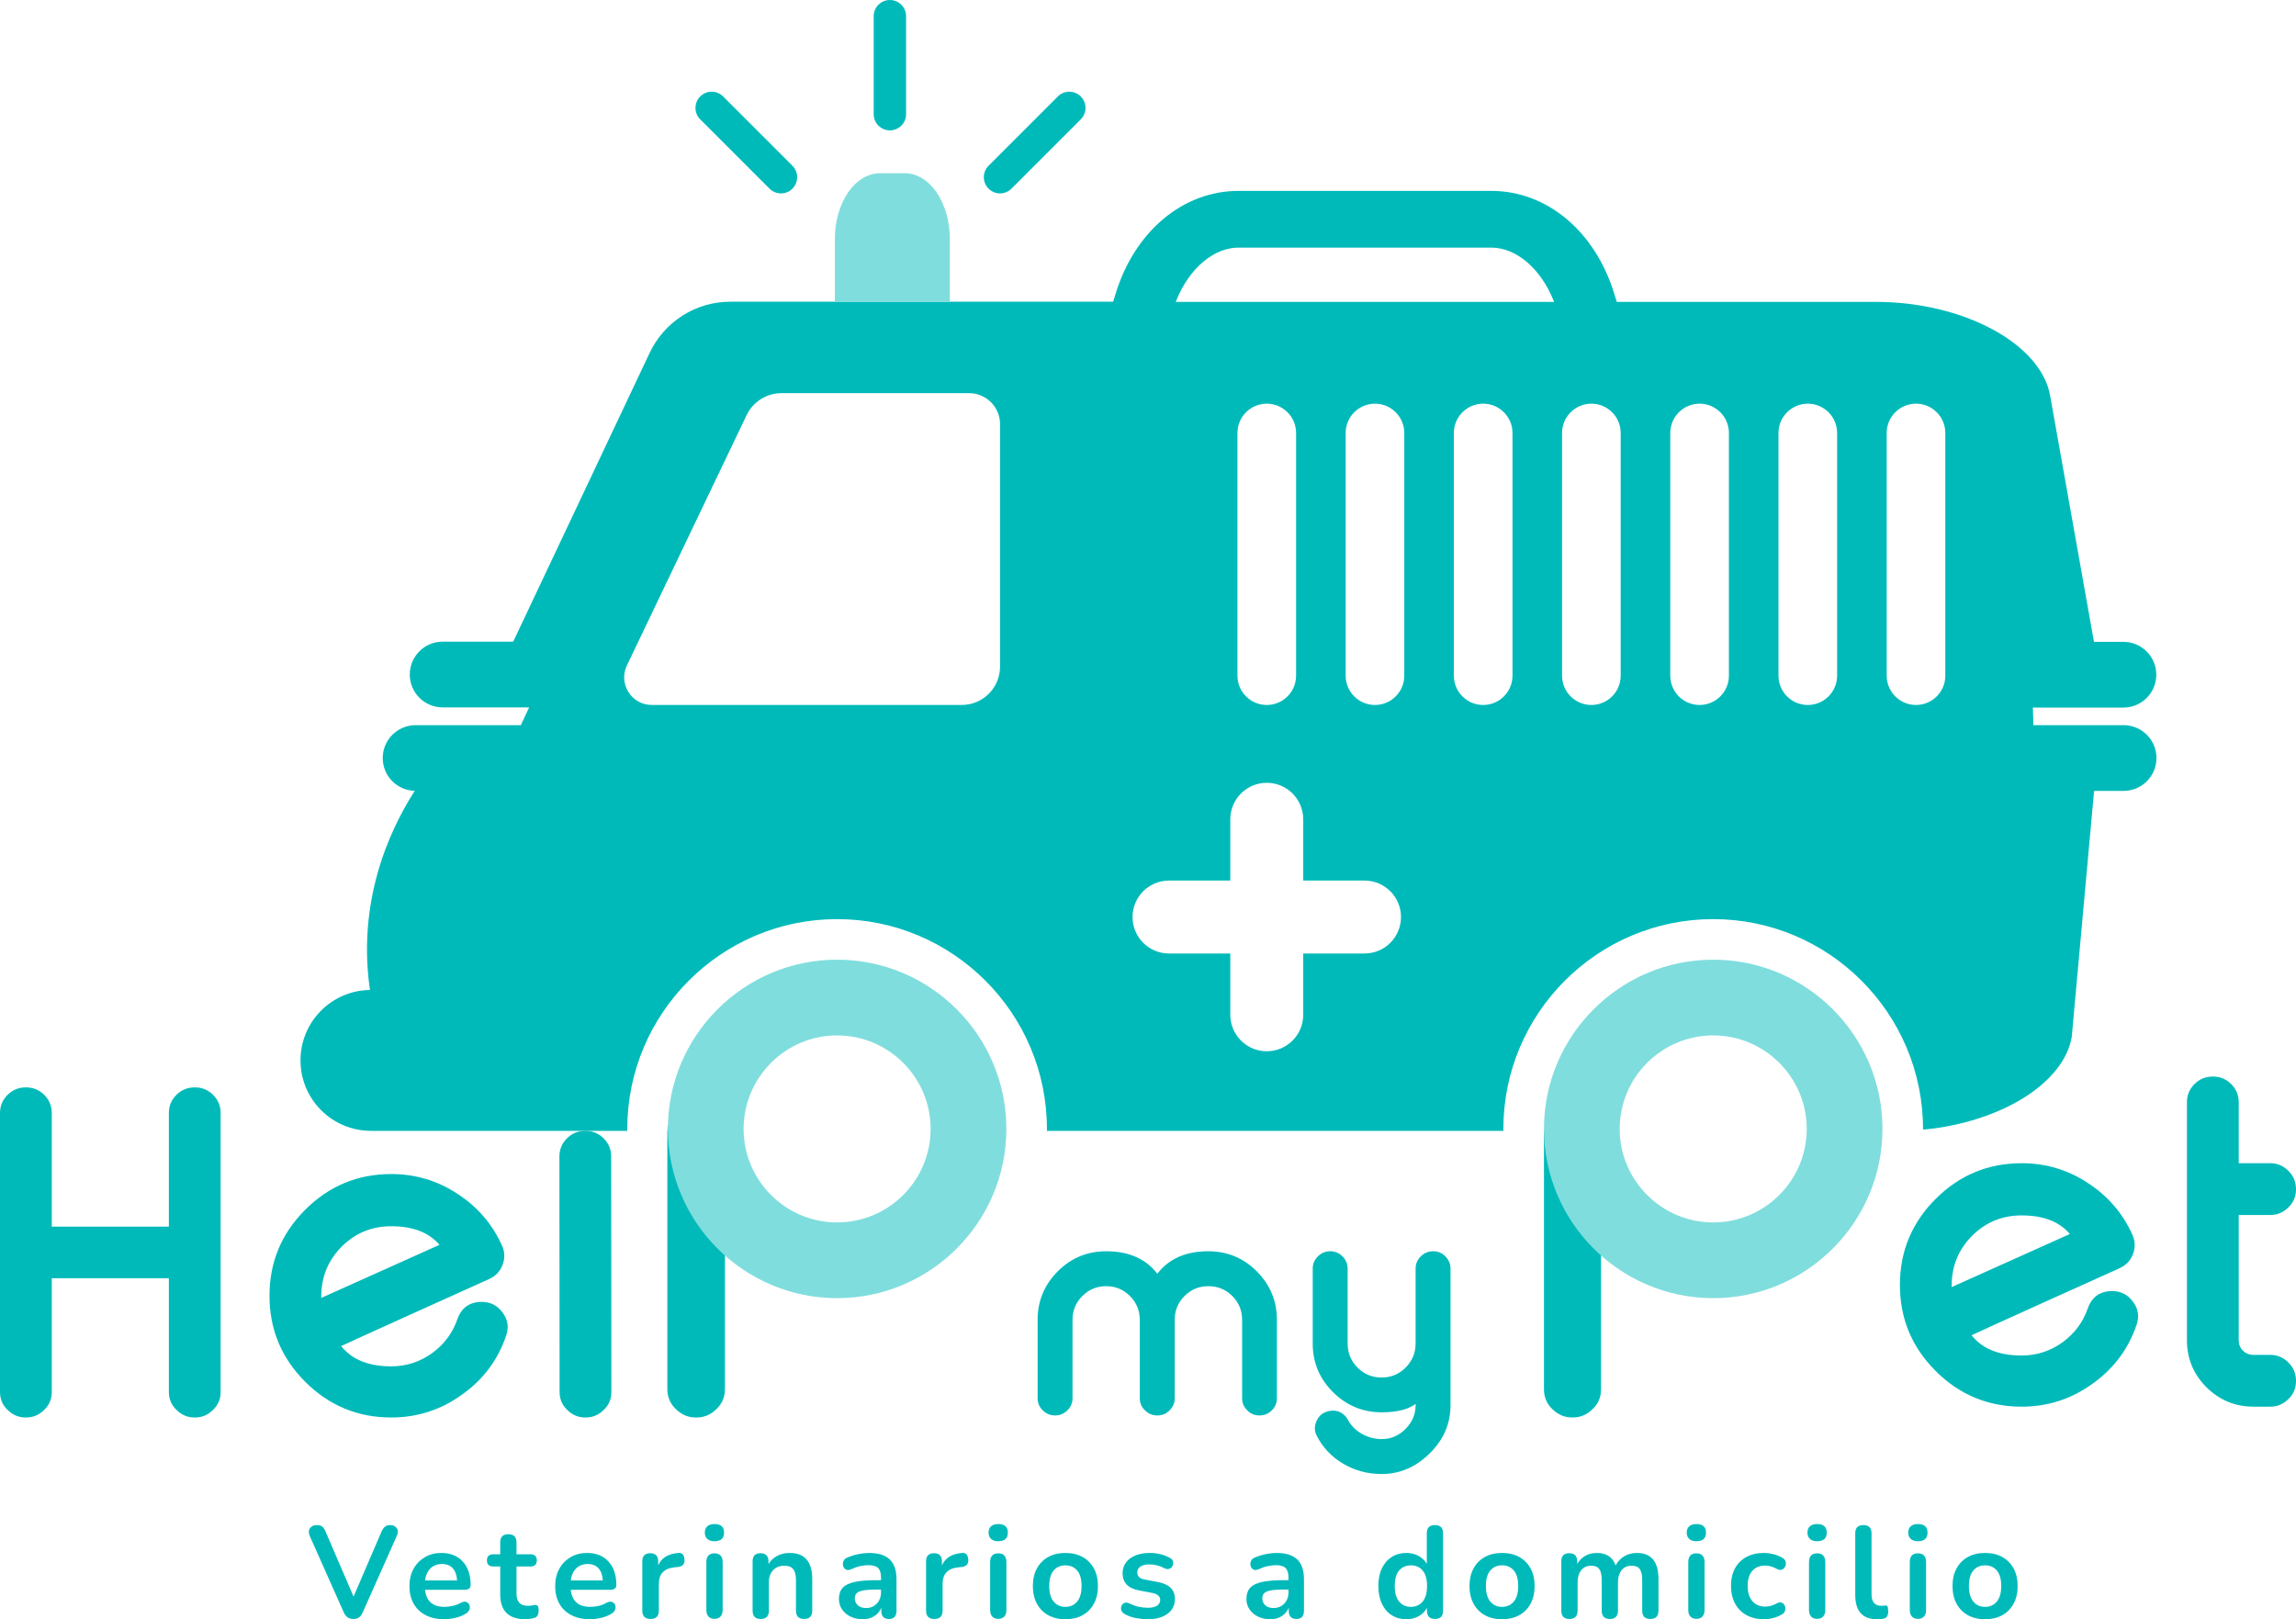 <?xml version="1.0" encoding="utf-8"?>
<!-- Generator: Adobe Illustrator 25.3.0, SVG Export Plug-In . SVG Version: 6.00 Build 0)  -->
<svg version="1.1" id="Capa_1" xmlns="http://www.w3.org/2000/svg" xmlns:xlink="http://www.w3.org/1999/xlink" x="0px" y="0px"
	 viewBox="0 0 277.71 195.869" style="enable-background:new 0 0 277.71 195.869;" xml:space="preserve">
<style type="text/css">
	.st0{fill:#00BABA;}
	.st1{fill:#80DDDD;}
</style>
<path class="st0" d="M42.735,195.838c-0.536,0-0.919-0.262-1.15-0.787l-4.111-9.231c-0.168-0.399-0.16-0.722,0.024-0.969
	c0.183-0.246,0.454-0.37,0.811-0.37c0.305,0,0.533,0.066,0.685,0.197c0.152,0.132,0.281,0.328,0.386,0.591l3.386,7.86l3.387-7.876
	c0.115-0.252,0.252-0.444,0.41-0.575c0.158-0.131,0.378-0.197,0.661-0.197c0.336,0,0.591,0.126,0.764,0.378
	c0.173,0.252,0.171,0.573-0.008,0.961l-4.111,9.231c-0.116,0.262-0.26,0.459-0.433,0.59
	C43.263,195.772,43.029,195.838,42.735,195.838z"/>
<path class="st0" d="M53.746,195.869c-0.872,0-1.623-0.163-2.253-0.488c-0.63-0.325-1.116-0.788-1.457-1.386
	c-0.341-0.598-0.512-1.308-0.512-2.127c0-0.798,0.166-1.496,0.496-2.095c0.331-0.598,0.788-1.068,1.37-1.41
	c0.583-0.341,1.247-0.512,1.993-0.512c1.092,0,1.956,0.347,2.591,1.04c0.635,0.693,0.953,1.638,0.953,2.835
	c0,0.389-0.252,0.583-0.756,0.583h-4.757c0.147,1.376,0.934,2.064,2.363,2.064c0.273,0,0.58-0.034,0.922-0.103
	c0.341-0.068,0.664-0.186,0.969-0.354c0.273-0.158,0.504-0.207,0.693-0.15c0.189,0.058,0.323,0.171,0.402,0.339
	c0.079,0.168,0.089,0.354,0.031,0.559c-0.058,0.205-0.207,0.381-0.449,0.528c-0.367,0.231-0.79,0.402-1.268,0.512
	C54.598,195.814,54.155,195.869,53.746,195.869z M53.462,189.19c-0.578,0-1.045,0.179-1.402,0.536
	c-0.357,0.357-0.573,0.84-0.646,1.449h3.875c-0.042-0.64-0.218-1.131-0.528-1.473C54.451,189.361,54.019,189.19,53.462,189.19z"/>
<path class="st0" d="M63.559,195.869c-2.038,0-3.056-1.008-3.056-3.024v-3.355h-0.819c-0.525,0-0.788-0.247-0.788-0.74
	c0-0.493,0.262-0.74,0.788-0.74h0.819v-1.433c0-0.661,0.331-0.992,0.992-0.992c0.651,0,0.977,0.331,0.977,0.992v1.433h1.67
	c0.525,0,0.788,0.247,0.788,0.74c0,0.494-0.263,0.74-0.788,0.74h-1.67v3.245c0,0.504,0.11,0.882,0.331,1.134
	c0.22,0.252,0.577,0.378,1.071,0.378c0.179,0,0.336-0.016,0.473-0.047c0.136-0.032,0.257-0.052,0.362-0.063
	c0.126-0.01,0.231,0.029,0.315,0.118c0.084,0.089,0.126,0.271,0.126,0.544c0,0.21-0.034,0.397-0.102,0.559
	c-0.068,0.163-0.192,0.276-0.37,0.339c-0.137,0.042-0.315,0.081-0.536,0.118C63.921,195.851,63.727,195.869,63.559,195.869z"/>
<path class="st0" d="M71.372,195.869c-0.872,0-1.623-0.163-2.253-0.488c-0.63-0.325-1.116-0.788-1.457-1.386
	c-0.341-0.598-0.512-1.308-0.512-2.127c0-0.798,0.166-1.496,0.496-2.095c0.331-0.598,0.788-1.068,1.37-1.41
	c0.583-0.341,1.247-0.512,1.993-0.512c1.092,0,1.956,0.347,2.591,1.04c0.635,0.693,0.953,1.638,0.953,2.835
	c0,0.389-0.252,0.583-0.756,0.583h-4.757c0.147,1.376,0.934,2.064,2.363,2.064c0.273,0,0.58-0.034,0.922-0.103
	c0.341-0.068,0.664-0.186,0.969-0.354c0.273-0.158,0.504-0.207,0.693-0.15c0.189,0.058,0.323,0.171,0.402,0.339
	c0.079,0.168,0.089,0.354,0.031,0.559c-0.058,0.205-0.207,0.381-0.449,0.528c-0.367,0.231-0.79,0.402-1.268,0.512
	C72.225,195.814,71.781,195.869,71.372,195.869z M71.088,189.19c-0.578,0-1.045,0.179-1.402,0.536
	c-0.357,0.357-0.573,0.84-0.646,1.449h3.875c-0.042-0.64-0.218-1.131-0.528-1.473C72.078,189.361,71.645,189.19,71.088,189.19z"/>
<path class="st0" d="M78.696,195.838c-0.672,0-1.008-0.336-1.008-1.008v-5.954c0-0.662,0.32-0.992,0.961-0.992
	c0.64,0,0.961,0.331,0.961,0.992v0.488c0.378-0.903,1.187-1.407,2.426-1.512c0.451-0.052,0.703,0.205,0.756,0.772
	c0.052,0.557-0.22,0.866-0.819,0.929l-0.347,0.032c-1.292,0.126-1.937,0.788-1.937,1.985v3.261
	C79.689,195.502,79.358,195.838,78.696,195.838z"/>
<path class="st0" d="M86.415,186.434c-0.368,0-0.654-0.092-0.859-0.276c-0.205-0.184-0.307-0.438-0.307-0.764
	c0-0.336,0.102-0.593,0.307-0.772c0.205-0.179,0.491-0.268,0.859-0.268c0.777,0,1.165,0.346,1.165,1.039
	S87.191,186.434,86.415,186.434z M86.415,195.822c-0.315,0-0.557-0.095-0.725-0.283c-0.168-0.189-0.252-0.452-0.252-0.788v-5.781
	c0-0.714,0.326-1.071,0.977-1.071c0.661,0,0.992,0.357,0.992,1.071v5.781c0,0.336-0.084,0.598-0.252,0.788
	C86.987,195.727,86.74,195.822,86.415,195.822z"/>
<path class="st0" d="M92.006,195.838c-0.651,0-0.977-0.336-0.977-1.008v-5.954c0-0.662,0.32-0.992,0.961-0.992
	c0.64,0,0.961,0.331,0.961,0.992v0.331c0.262-0.441,0.617-0.777,1.063-1.008c0.446-0.231,0.947-0.347,1.504-0.347
	c1.817,0,2.725,1.055,2.725,3.166v3.812c0,0.672-0.326,1.008-0.977,1.008c-0.661,0-0.992-0.336-0.992-1.008v-3.717
	c0-0.599-0.113-1.034-0.339-1.308c-0.226-0.273-0.575-0.41-1.047-0.41c-0.578,0-1.037,0.181-1.378,0.544s-0.512,0.843-0.512,1.441
	v3.449C92.999,195.502,92.668,195.838,92.006,195.838z"/>
<path class="st0" d="M104.356,195.869c-0.557,0-1.053-0.108-1.489-0.323c-0.436-0.215-0.777-0.506-1.024-0.874
	c-0.247-0.367-0.37-0.782-0.37-1.244c0-0.567,0.147-1.016,0.441-1.347c0.294-0.331,0.772-0.569,1.433-0.717
	c0.661-0.147,1.549-0.22,2.662-0.22h0.551v-0.331c0-0.525-0.116-0.903-0.346-1.134c-0.231-0.231-0.62-0.347-1.166-0.347
	c-0.305,0-0.633,0.037-0.984,0.11c-0.352,0.074-0.722,0.2-1.11,0.378c-0.252,0.116-0.462,0.129-0.63,0.04
	c-0.168-0.089-0.281-0.231-0.339-0.425c-0.058-0.194-0.047-0.391,0.031-0.591c0.079-0.199,0.239-0.347,0.481-0.441
	c0.483-0.199,0.947-0.341,1.394-0.425c0.446-0.084,0.853-0.126,1.221-0.126c1.123,0,1.958,0.26,2.505,0.78
	c0.546,0.52,0.819,1.326,0.819,2.418v3.78c0,0.672-0.305,1.008-0.914,1.008c-0.62,0-0.929-0.336-0.929-1.008v-0.346
	c-0.179,0.431-0.462,0.769-0.851,1.016C105.353,195.746,104.891,195.869,104.356,195.869z M104.765,194.515
	c0.514,0,0.942-0.179,1.284-0.536c0.341-0.357,0.512-0.808,0.512-1.355v-0.347h-0.536c-0.987,0-1.672,0.076-2.056,0.228
	c-0.383,0.152-0.575,0.428-0.575,0.827c0,0.347,0.12,0.63,0.362,0.851C103.998,194.404,104.334,194.515,104.765,194.515z"/>
<path class="st0" d="M113.019,195.838c-0.672,0-1.008-0.336-1.008-1.008v-5.954c0-0.662,0.32-0.992,0.961-0.992
	c0.64,0,0.961,0.331,0.961,0.992v0.488c0.378-0.903,1.187-1.407,2.426-1.512c0.451-0.052,0.703,0.205,0.756,0.772
	c0.052,0.557-0.22,0.866-0.819,0.929l-0.347,0.032c-1.292,0.126-1.937,0.788-1.937,1.985v3.261
	C114.011,195.502,113.681,195.838,113.019,195.838z"/>
<path class="st0" d="M120.738,186.434c-0.368,0-0.654-0.092-0.859-0.276c-0.205-0.184-0.307-0.438-0.307-0.764
	c0-0.336,0.102-0.593,0.307-0.772c0.205-0.179,0.491-0.268,0.859-0.268c0.777,0,1.165,0.346,1.165,1.039
	S121.514,186.434,120.738,186.434z M120.738,195.822c-0.315,0-0.557-0.095-0.725-0.283c-0.168-0.189-0.252-0.452-0.252-0.788v-5.781
	c0-0.714,0.326-1.071,0.977-1.071c0.661,0,0.992,0.357,0.992,1.071v5.781c0,0.336-0.084,0.598-0.252,0.788
	C121.309,195.727,121.063,195.822,120.738,195.822z"/>
<path class="st0" d="M128.865,195.869c-0.798,0-1.491-0.163-2.079-0.488c-0.588-0.325-1.045-0.79-1.37-1.394
	c-0.326-0.604-0.488-1.315-0.488-2.134c0-0.819,0.163-1.528,0.488-2.126c0.326-0.599,0.782-1.061,1.37-1.386
	c0.588-0.326,1.281-0.489,2.079-0.489c0.798,0,1.491,0.163,2.079,0.489c0.588,0.326,1.045,0.787,1.37,1.386
	c0.325,0.598,0.488,1.307,0.488,2.126c0,0.819-0.163,1.531-0.488,2.134c-0.326,0.604-0.783,1.069-1.37,1.394
	C130.356,195.707,129.663,195.869,128.865,195.869z M128.865,194.373c0.588,0,1.061-0.213,1.418-0.638
	c0.357-0.425,0.536-1.053,0.536-1.882c0-0.84-0.179-1.467-0.536-1.882c-0.357-0.415-0.83-0.622-1.418-0.622
	c-0.588,0-1.061,0.208-1.417,0.622c-0.357,0.415-0.536,1.042-0.536,1.882c0,0.83,0.178,1.457,0.536,1.882
	C127.804,194.16,128.277,194.373,128.865,194.373z"/>
<path class="st0" d="M138.82,195.869c-0.451,0-0.929-0.047-1.433-0.142c-0.504-0.094-0.956-0.257-1.355-0.488
	c-0.22-0.126-0.357-0.281-0.41-0.465c-0.053-0.184-0.045-0.357,0.024-0.52c0.068-0.163,0.184-0.281,0.347-0.354
	c0.163-0.073,0.354-0.058,0.575,0.047c0.42,0.2,0.814,0.339,1.181,0.417c0.367,0.079,0.73,0.118,1.087,0.118
	c0.504,0,0.879-0.087,1.126-0.26c0.247-0.174,0.37-0.402,0.37-0.685c0-0.441-0.326-0.724-0.977-0.851l-1.575-0.299
	c-1.334-0.252-2.001-0.945-2.001-2.079c0-0.504,0.139-0.94,0.417-1.308c0.278-0.367,0.664-0.651,1.158-0.851
	c0.493-0.199,1.061-0.299,1.701-0.299c0.924,0,1.748,0.205,2.473,0.614c0.199,0.105,0.318,0.25,0.354,0.433
	c0.037,0.184,0.016,0.357-0.063,0.52c-0.079,0.163-0.202,0.278-0.37,0.347c-0.168,0.068-0.362,0.05-0.583-0.055
	c-0.326-0.168-0.638-0.289-0.937-0.362c-0.299-0.073-0.586-0.11-0.859-0.11c-0.515,0-0.895,0.089-1.142,0.268
	c-0.247,0.179-0.37,0.415-0.37,0.709c0,0.462,0.299,0.746,0.898,0.851l1.575,0.299c0.683,0.126,1.2,0.357,1.552,0.693
	c0.351,0.336,0.528,0.788,0.528,1.355c0,0.767-0.299,1.368-0.898,1.803C140.616,195.651,139.818,195.869,138.82,195.869z"/>
<path class="st0" d="M153.642,195.869c-0.557,0-1.053-0.108-1.489-0.323c-0.436-0.215-0.777-0.506-1.024-0.874
	c-0.247-0.367-0.37-0.782-0.37-1.244c0-0.567,0.147-1.016,0.441-1.347c0.294-0.331,0.772-0.569,1.433-0.717
	c0.661-0.147,1.549-0.22,2.661-0.22h0.552v-0.331c0-0.525-0.116-0.903-0.346-1.134c-0.231-0.231-0.62-0.347-1.166-0.347
	c-0.305,0-0.633,0.037-0.984,0.11c-0.352,0.074-0.722,0.2-1.11,0.378c-0.252,0.116-0.462,0.129-0.63,0.04
	c-0.168-0.089-0.281-0.231-0.339-0.425c-0.058-0.194-0.047-0.391,0.031-0.591c0.079-0.199,0.239-0.347,0.481-0.441
	c0.483-0.199,0.947-0.341,1.394-0.425c0.446-0.084,0.853-0.126,1.221-0.126c1.123,0,1.958,0.26,2.505,0.78
	c0.546,0.52,0.818,1.326,0.818,2.418v3.78c0,0.672-0.304,1.008-0.913,1.008c-0.62,0-0.93-0.336-0.93-1.008v-0.346
	c-0.178,0.431-0.461,0.769-0.85,1.016C154.64,195.746,154.178,195.869,153.642,195.869z M154.052,194.515
	c0.514,0,0.942-0.179,1.283-0.536c0.341-0.357,0.513-0.808,0.513-1.355v-0.347h-0.536c-0.987,0-1.673,0.076-2.056,0.228
	c-0.383,0.152-0.575,0.428-0.575,0.827c0,0.347,0.12,0.63,0.362,0.851C153.285,194.404,153.621,194.515,154.052,194.515z"/>
<path class="st0" d="M170.103,195.869c-0.672,0-1.263-0.163-1.772-0.488c-0.509-0.325-0.906-0.79-1.189-1.394
	c-0.284-0.604-0.425-1.315-0.425-2.134c0-0.829,0.141-1.541,0.425-2.134c0.284-0.593,0.68-1.053,1.189-1.378s1.1-0.489,1.772-0.489
	c0.546,0,1.04,0.121,1.481,0.362c0.441,0.242,0.772,0.562,0.992,0.961v-3.702c0-0.662,0.325-0.992,0.977-0.992
	c0.661,0,0.992,0.331,0.992,0.992v9.356c0,0.672-0.326,1.008-0.977,1.008s-0.977-0.336-0.977-1.008v-0.331
	c-0.22,0.42-0.551,0.754-0.992,1C171.158,195.746,170.659,195.869,170.103,195.869z M170.654,194.373
	c0.588,0,1.06-0.213,1.417-0.638c0.357-0.425,0.536-1.053,0.536-1.882c0-0.84-0.179-1.467-0.536-1.882
	c-0.357-0.415-0.83-0.622-1.417-0.622c-0.589,0-1.061,0.208-1.418,0.622c-0.357,0.415-0.536,1.042-0.536,1.882
	c0,0.83,0.178,1.457,0.536,1.882C169.594,194.16,170.066,194.373,170.654,194.373z"/>
<path class="st0" d="M181.68,195.869c-0.798,0-1.492-0.163-2.08-0.488c-0.588-0.325-1.045-0.79-1.37-1.394
	c-0.326-0.604-0.488-1.315-0.488-2.134c0-0.819,0.162-1.528,0.488-2.126c0.325-0.599,0.782-1.061,1.37-1.386
	c0.588-0.326,1.281-0.489,2.08-0.489c0.798,0,1.491,0.163,2.079,0.489c0.588,0.326,1.045,0.787,1.371,1.386
	c0.325,0.598,0.488,1.307,0.488,2.126c0,0.819-0.163,1.531-0.488,2.134c-0.326,0.604-0.783,1.069-1.371,1.394
	C183.171,195.707,182.478,195.869,181.68,195.869z M181.68,194.373c0.588,0,1.06-0.213,1.417-0.638
	c0.357-0.425,0.536-1.053,0.536-1.882c0-0.84-0.179-1.467-0.536-1.882c-0.357-0.415-0.83-0.622-1.417-0.622
	c-0.589,0-1.061,0.208-1.418,0.622c-0.357,0.415-0.536,1.042-0.536,1.882c0,0.83,0.178,1.457,0.536,1.882
	C180.619,194.16,181.092,194.373,181.68,194.373z"/>
<path class="st0" d="M189.824,195.838c-0.651,0-0.977-0.336-0.977-1.008v-5.954c0-0.662,0.32-0.992,0.961-0.992
	c0.64,0,0.961,0.331,0.961,0.992v0.315c0.231-0.42,0.552-0.748,0.961-0.984c0.41-0.236,0.882-0.354,1.417-0.354
	c1.155,0,1.911,0.504,2.269,1.512c0.241-0.473,0.588-0.843,1.039-1.111c0.452-0.268,0.966-0.402,1.544-0.402
	c1.733,0,2.599,1.055,2.599,3.166v3.812c0,0.672-0.331,1.008-0.992,1.008c-0.651,0-0.977-0.336-0.977-1.008v-3.733
	c0-0.588-0.097-1.018-0.291-1.292c-0.194-0.273-0.523-0.41-0.985-0.41c-0.514,0-0.919,0.181-1.213,0.544s-0.441,0.864-0.441,1.504
	v3.386c0,0.672-0.325,1.008-0.976,1.008c-0.661,0-0.992-0.336-0.992-1.008v-3.733c0-0.588-0.097-1.018-0.291-1.292
	c-0.194-0.273-0.517-0.41-0.969-0.41c-0.514,0-0.919,0.181-1.212,0.544c-0.295,0.362-0.442,0.864-0.442,1.504v3.386
	C190.816,195.502,190.485,195.838,189.824,195.838z"/>
<path class="st0" d="M205.181,186.434c-0.367,0-0.654-0.092-0.858-0.276s-0.307-0.438-0.307-0.764c0-0.336,0.103-0.593,0.307-0.772
	s0.491-0.268,0.858-0.268c0.777,0,1.166,0.346,1.166,1.039S205.959,186.434,205.181,186.434z M205.181,195.822
	c-0.315,0-0.557-0.095-0.725-0.283c-0.168-0.189-0.252-0.452-0.252-0.788v-5.781c0-0.714,0.325-1.071,0.977-1.071
	c0.662,0,0.992,0.357,0.992,1.071v5.781c0,0.336-0.084,0.598-0.252,0.788C205.754,195.727,205.507,195.822,205.181,195.822z"/>
<path class="st0" d="M213.357,195.869c-0.809,0-1.513-0.166-2.111-0.496c-0.599-0.331-1.061-0.8-1.386-1.41
	c-0.326-0.609-0.488-1.323-0.488-2.142s0.162-1.525,0.488-2.119c0.325-0.593,0.787-1.05,1.386-1.37
	c0.598-0.32,1.302-0.481,2.111-0.481c0.346,0,0.722,0.047,1.126,0.142c0.404,0.095,0.785,0.252,1.142,0.473
	c0.21,0.126,0.333,0.289,0.37,0.488c0.036,0.2,0.01,0.383-0.079,0.551c-0.089,0.168-0.22,0.289-0.394,0.362
	c-0.173,0.074-0.371,0.047-0.591-0.079c-0.483-0.273-0.95-0.41-1.401-0.41c-0.683,0-1.21,0.213-1.583,0.638
	c-0.373,0.425-0.559,1.031-0.559,1.819c0,0.777,0.186,1.389,0.559,1.835c0.373,0.446,0.9,0.669,1.583,0.669
	c0.451,0,0.918-0.131,1.401-0.394c0.22-0.126,0.415-0.152,0.583-0.079c0.168,0.074,0.289,0.197,0.362,0.37
	c0.074,0.173,0.089,0.357,0.047,0.551c-0.042,0.195-0.163,0.354-0.362,0.481c-0.346,0.21-0.714,0.362-1.102,0.457
	C214.071,195.822,213.703,195.869,213.357,195.869z"/>
<path class="st0" d="M219.783,186.434c-0.367,0-0.654-0.092-0.858-0.276s-0.307-0.438-0.307-0.764c0-0.336,0.103-0.593,0.307-0.772
	s0.491-0.268,0.858-0.268c0.777,0,1.166,0.346,1.166,1.039S220.56,186.434,219.783,186.434z M219.783,195.822
	c-0.315,0-0.557-0.095-0.725-0.283c-0.168-0.189-0.252-0.452-0.252-0.788v-5.781c0-0.714,0.325-1.071,0.977-1.071
	c0.662,0,0.992,0.357,0.992,1.071v5.781c0,0.336-0.084,0.598-0.252,0.788C220.356,195.727,220.108,195.822,219.783,195.822z"/>
<path class="st0" d="M227.029,195.869c-1.754,0-2.63-0.982-2.63-2.945v-7.451c0-0.662,0.325-0.992,0.977-0.992
	c0.662,0,0.992,0.331,0.992,0.992v7.356c0,0.945,0.394,1.417,1.182,1.417c0.084,0,0.162-0.002,0.236-0.008
	c0.073-0.005,0.147-0.013,0.22-0.024c0.147-0.021,0.247,0.019,0.3,0.118c0.052,0.1,0.079,0.302,0.079,0.606
	c0,0.263-0.052,0.467-0.157,0.614c-0.105,0.147-0.279,0.236-0.52,0.268C227.486,195.854,227.26,195.869,227.029,195.869z"/>
<path class="st0" d="M231.974,186.434c-0.367,0-0.654-0.092-0.858-0.276c-0.205-0.184-0.307-0.438-0.307-0.764
	c0-0.336,0.103-0.593,0.307-0.772c0.204-0.179,0.491-0.268,0.858-0.268c0.777,0,1.166,0.346,1.166,1.039
	S232.752,186.434,231.974,186.434z M231.974,195.822c-0.315,0-0.557-0.095-0.725-0.283c-0.168-0.189-0.252-0.452-0.252-0.788v-5.781
	c0-0.714,0.325-1.071,0.977-1.071c0.662,0,0.992,0.357,0.992,1.071v5.781c0,0.336-0.084,0.598-0.252,0.788
	C232.547,195.727,232.3,195.822,231.974,195.822z"/>
<path class="st0" d="M240.103,195.869c-0.798,0-1.492-0.163-2.08-0.488c-0.588-0.325-1.045-0.79-1.37-1.394
	c-0.326-0.604-0.488-1.315-0.488-2.134c0-0.819,0.162-1.528,0.488-2.126c0.325-0.599,0.782-1.061,1.37-1.386
	c0.588-0.326,1.281-0.489,2.08-0.489c0.798,0,1.491,0.163,2.079,0.489c0.588,0.326,1.045,0.787,1.371,1.386
	c0.325,0.598,0.488,1.307,0.488,2.126c0,0.819-0.163,1.531-0.488,2.134c-0.326,0.604-0.783,1.069-1.371,1.394
	C241.594,195.707,240.9,195.869,240.103,195.869z M240.103,194.373c0.588,0,1.06-0.213,1.417-0.638
	c0.357-0.425,0.536-1.053,0.536-1.882c0-0.84-0.179-1.467-0.536-1.882c-0.357-0.415-0.83-0.622-1.417-0.622
	c-0.589,0-1.061,0.208-1.418,0.622c-0.357,0.415-0.536,1.042-0.536,1.882c0,0.83,0.178,1.457,0.536,1.882
	C239.042,194.16,239.514,194.373,240.103,194.373z"/>
<path class="st0" d="M3.17,131.536c0.835,0,1.559,0.298,2.173,0.895c0.614,0.614,0.92,1.347,0.92,2.198v13.753h14.162v-13.753
	c0-0.852,0.307-1.585,0.92-2.198c0.614-0.596,1.338-0.895,2.173-0.895h0.077c0.835,0,1.559,0.298,2.173,0.895
	c0.614,0.614,0.92,1.347,0.92,2.198v33.743c0,0.869-0.307,1.594-0.92,2.173c-0.614,0.614-1.338,0.92-2.173,0.92h-0.077
	c-0.835,0-1.559-0.307-2.173-0.92c-0.614-0.579-0.92-1.304-0.92-2.173v-13.753H6.263v13.753c0,0.869-0.307,1.594-0.92,2.173
	c-0.614,0.614-1.338,0.92-2.173,0.92H3.093c-0.835,0-1.559-0.307-2.173-0.92C0.307,169.966,0,169.241,0,168.372v-33.743
	c0-0.852,0.307-1.585,0.92-2.198c0.614-0.596,1.338-0.895,2.173-0.895H3.17z"/>
<path class="st0" d="M70.832,136.795c0.835,0,1.559,0.298,2.173,0.895c0.614,0.614,0.92,1.347,0.92,2.198l0.023,28.484
	c0,0.869-0.307,1.594-0.92,2.173c-0.614,0.614-1.338,0.92-2.173,0.92h-0.077c-0.835,0-1.559-0.307-2.173-0.92
	c-0.614-0.579-0.92-1.304-0.92-2.173l-0.023-28.484c0-0.852,0.307-1.585,0.92-2.198c0.614-0.596,1.338-0.895,2.173-0.895H70.832z"/>
<path class="st0" d="M84.243,133.601c0.928,0,1.734,0.332,2.417,0.995c0.682,0.682,1.023,1.498,1.023,2.445v30.984
	c0,0.967-0.341,1.773-1.023,2.417c-0.682,0.682-1.488,1.023-2.417,1.023h-0.085c-0.929,0-1.734-0.341-2.417-1.023
	c-0.682-0.644-1.023-1.45-1.023-2.417v-30.984c0-0.947,0.341-1.763,1.023-2.445c0.682-0.663,1.488-0.995,2.417-0.995H84.243z"/>
<path class="st0" d="M267.69,130.227c0.835,0,1.559,0.298,2.173,0.895c0.613,0.614,0.92,1.347,0.92,2.198v7.388h3.834
	c0.835,0,1.559,0.307,2.173,0.92c0.613,0.614,0.92,1.347,0.92,2.198v0.051c0,0.869-0.307,1.594-0.92,2.173
	c-0.614,0.613-1.338,0.92-2.173,0.92h-3.834v15.159c0,0.495,0.17,0.912,0.511,1.253c0.341,0.341,0.767,0.511,1.278,0.511h2.045
	c0.835,0,1.559,0.307,2.173,0.92c0.613,0.614,0.92,1.347,0.92,2.198v0.051c0,0.869-0.307,1.594-0.92,2.173
	c-0.614,0.613-1.338,0.92-2.173,0.92h-2.045c-2.216,0-4.116-0.784-5.701-2.352c-1.568-1.585-2.352-3.477-2.352-5.675V133.32
	c0-0.852,0.307-1.585,0.92-2.198c0.613-0.596,1.338-0.895,2.173-0.895H267.69z"/>
<path class="st0" d="M190.242,133.993c0.92,0,1.719,0.329,2.395,0.986c0.676,0.676,1.014,1.484,1.014,2.423v30.652
	c0,0.958-0.338,1.757-1.014,2.395c-0.676,0.676-1.475,1.014-2.395,1.014h-0.085c-0.921,0-1.719-0.338-2.395-1.014
	c-0.676-0.638-1.014-1.437-1.014-2.395v-30.652c0-0.939,0.338-1.747,1.014-2.423c0.676-0.657,1.474-0.986,2.395-0.986H190.242z"/>
<path class="st0" d="M129.727,169.131c0,0.586-0.207,1.075-0.62,1.465c-0.414,0.413-0.902,0.62-1.465,0.62h-0.052
	c-0.563,0-1.051-0.207-1.465-0.62c-0.414-0.391-0.621-0.88-0.621-1.465v-9.481c0-2.276,0.81-4.229,2.43-5.861
	c1.621-1.621,3.574-2.431,5.861-2.431c2.735,0,4.798,0.908,6.189,2.724c1.379-1.816,3.436-2.724,6.171-2.724
	c2.287,0,4.241,0.81,5.861,2.431c1.62,1.632,2.43,3.585,2.43,5.861v9.481c0,0.575-0.201,1.063-0.603,1.465
	c-0.414,0.413-0.908,0.62-1.483,0.62h-0.035c-0.586,0-1.075-0.207-1.465-0.62c-0.414-0.391-0.62-0.88-0.62-1.465v-9.481
	c0-1.126-0.396-2.086-1.189-2.879c-0.793-0.793-1.758-1.189-2.896-1.189c-1.126,0-2.086,0.396-2.879,1.189s-1.189,1.752-1.189,2.879
	v9.481c0,0.586-0.207,1.075-0.621,1.465c-0.391,0.413-0.879,0.62-1.465,0.62h-0.035c-0.575,0-1.069-0.207-1.483-0.62
	c-0.414-0.391-0.621-0.88-0.621-1.465v-9.481c0-1.126-0.396-2.086-1.189-2.879c-0.793-0.793-1.752-1.189-2.879-1.189
	c-1.127,0-2.086,0.396-2.879,1.189c-0.793,0.793-1.19,1.752-1.19,2.879V169.131z"/>
<path class="st0" d="M163,162.512c0,1.137,0.396,2.108,1.19,2.913c0.804,0.805,1.781,1.206,2.93,1.206
	c1.126,0,2.091-0.402,2.896-1.206c0.804-0.805,1.207-1.776,1.207-2.913v-9.051c0-0.574,0.207-1.068,0.621-1.482
	c0.414-0.413,0.908-0.62,1.482-0.62h0.035c0.586,0,1.074,0.207,1.465,0.62c0.414,0.414,0.621,0.908,0.621,1.482v16.498
	c0,2.275-0.856,4.241-2.569,5.895c-1.666,1.632-3.585,2.448-5.757,2.448c-1.724,0-3.293-0.425-4.706-1.275
	c-1.379-0.827-2.425-1.937-3.137-3.327c-0.161-0.311-0.242-0.62-0.242-0.931c0-0.264,0.058-0.529,0.173-0.793
	c0.23-0.598,0.632-0.994,1.207-1.189l0.069-0.035c0.253-0.08,0.5-0.12,0.741-0.12c0.253,0,0.5,0.045,0.742,0.138
	c0.471,0.195,0.827,0.523,1.069,0.982c0.368,0.689,0.92,1.247,1.655,1.672c0.747,0.437,1.557,0.656,2.431,0.656
	c1.092,0,2.045-0.402,2.861-1.207c0.827-0.827,1.241-1.799,1.241-2.913v-0.138c-0.908,0.678-2.275,1.017-4.103,1.017
	c-2.299,0-4.264-0.816-5.896-2.448c-1.632-1.62-2.448-3.58-2.448-5.878v-9.051c0-0.574,0.207-1.068,0.621-1.482
	c0.414-0.413,0.902-0.62,1.465-0.62h0.052c0.563,0,1.052,0.207,1.465,0.62c0.414,0.414,0.62,0.908,0.62,1.482V162.512z"/>
<path class="st0" d="M60.691,150.606c0.205,0.426,0.307,0.861,0.307,1.304c0,0.358-0.068,0.716-0.205,1.074
	c-0.29,0.801-0.835,1.38-1.636,1.738c-2.386,1.074-5.522,2.489-9.407,4.243c-4.823,2.182-7.652,3.468-8.487,3.86
	c1.295,1.636,3.314,2.454,6.058,2.454c1.823,0,3.477-0.537,4.959-1.61c1.448-1.056,2.462-2.42,3.042-4.09
	c0.494-1.397,1.483-2.096,2.965-2.096c1.056,0,1.9,0.444,2.531,1.329c0.392,0.546,0.588,1.116,0.588,1.713
	c0,0.358-0.068,0.725-0.205,1.099c-1.006,2.914-2.77,5.266-5.292,7.055c-2.556,1.858-5.419,2.786-8.589,2.786
	c-4.056,0-7.524-1.44-10.404-4.32c-2.88-2.88-4.32-6.348-4.32-10.404c0-4.056,1.44-7.524,4.32-10.404
	c2.88-2.88,6.348-4.32,10.404-4.32c2.931,0,5.607,0.801,8.027,2.403C57.752,145.988,59.532,148.05,60.691,150.606z M47.322,148.331
	c-2.352,0-4.355,0.827-6.007,2.48c-1.636,1.653-2.454,3.655-2.454,6.007v0.179l14.29-6.416
	C51.889,149.081,49.946,148.331,47.322,148.331z"/>
<path class="st0" d="M257.894,149.297c0.205,0.426,0.307,0.861,0.307,1.304c0,0.358-0.068,0.716-0.204,1.074
	c-0.29,0.801-0.835,1.38-1.636,1.738c-2.386,1.074-5.522,2.489-9.407,4.243c-4.823,2.182-7.652,3.468-8.487,3.86
	c1.295,1.636,3.314,2.454,6.058,2.454c1.823,0,3.477-0.537,4.959-1.61c1.448-1.056,2.462-2.42,3.042-4.09
	c0.494-1.397,1.483-2.096,2.965-2.096c1.056,0,1.9,0.444,2.531,1.329c0.392,0.546,0.588,1.116,0.588,1.713
	c0,0.358-0.068,0.725-0.204,1.099c-1.006,2.914-2.77,5.266-5.292,7.055c-2.556,1.858-5.419,2.786-8.589,2.786
	c-4.056,0-7.524-1.44-10.404-4.32c-2.88-2.88-4.32-6.348-4.32-10.404c0-4.056,1.44-7.524,4.32-10.404
	c2.88-2.88,6.348-4.32,10.404-4.32c2.931,0,5.607,0.801,8.027,2.403C254.954,144.679,256.735,146.741,257.894,149.297z
	 M244.525,147.022c-2.352,0-4.355,0.827-6.007,2.48c-1.636,1.653-2.454,3.655-2.454,6.007v0.179l14.29-6.416
	C249.092,147.772,247.149,147.022,244.525,147.022z"/>
<path class="st0" d="M130.723,11.668c-0.765-0.765-2.005-0.765-2.77,0l-8.381,8.381c-0.765,0.765-0.765,2.005,0,2.77
	c0.382,0.382,0.884,0.574,1.385,0.574s1.003-0.191,1.385-0.574l8.381-8.381C131.488,13.674,131.488,12.433,130.723,11.668z"/>
<path class="st0" d="M87.465,11.668c-0.765-0.765-2.005-0.765-2.77,0c-0.765,0.765-0.765,2.005,0,2.77l8.381,8.381
	c0.382,0.382,0.884,0.574,1.385,0.574s1.003-0.191,1.385-0.574c0.765-0.765,0.765-2.005,0-2.77L87.465,11.668z"/>
<path class="st0" d="M107.636,0c-1.082,0-1.959,0.877-1.959,1.959v11.853c0,1.082,0.877,1.959,1.959,1.959s1.959-0.877,1.959-1.959
	V1.959C109.595,0.877,108.718,0,107.636,0z"/>
<path class="st0" d="M256.859,87.719h-2.17h-8.731h-0.021c-0.003-0.341-0.008-0.687-0.017-1.039
	c-0.009-0.36-0.022-0.724-0.037-1.086h8.806l0-0.002h2.147c2.196,0,3.976-1.78,3.976-3.975s-1.78-3.975-3.976-3.975h-3.562
	l-5.303-29.786c-1.126-6.327-10.572-11.337-21.027-11.337h-31.387l-0.332-1.067c-2.33-7.509-8.156-12.361-14.842-12.361h-30.582
	c-6.685,0-12.511,4.852-14.841,12.361l-0.325,1.046H88.337c-1.989,0-3.985,0.537-5.779,1.675c-1.793,1.145-3.128,2.722-3.979,4.509
	L62.075,77.618H53.54c-2.196,0-3.976,1.78-3.976,3.975s1.78,3.975,3.976,3.975h10.461l-1.003,2.151h-12.73
	c-2.196,0-3.976,1.78-3.976,3.975c0,2.16,1.724,3.914,3.871,3.97c-1.827,2.882-7.195,11.851-5.417,24.08
	c0,0.001,0,0.003,0.001,0.004c-4.65,0.067-8.401,3.853-8.401,8.519c0,4.708,3.817,8.525,8.525,8.525
	c0.032,0,0.063-0.004,0.095-0.005c0,0.001-0.001,0.005-0.001,0.005h30.913c-0.001-0.078-0.006-0.155-0.006-0.233
	c0-13.994,11.385-25.379,25.379-25.379s25.379,11.385,25.379,25.379c0,0.078-0.005,0.155-0.006,0.233h9.667
	c0.059,0,0.114,0.003,0.173,0.003h45.381c-0.001-0.079-0.006-0.157-0.006-0.236c0-13.994,11.385-25.379,25.379-25.379
	c13.994,0,25.379,11.385,25.379,25.379c0,0.019-0.001,0.037-0.001,0.055c0.15,0.004,0.242,0.009,0.242,0.013
	c9.082-0.912,16.74-5.513,17.747-11.169l2.705-29.788h3.567c2.196,0,3.976-1.78,3.976-3.975S259.055,87.719,256.859,87.719z
	 M120.96,80.639c0,2.56-2.076,4.636-4.636,4.636H78.838c-2.457,0-4.072-2.563-3.012-4.78l14.477-30.273
	c0.778-1.627,2.422-2.663,4.226-2.663h22.684c2.07,0,3.748,1.678,3.748,3.748V80.639z M169.456,110.928
	c0,2.436-1.975,4.411-4.411,4.411h-7.414v7.414c0,2.436-1.975,4.411-4.411,4.411c-2.436,0-4.411-1.975-4.411-4.411v-7.414h-7.414
	c-2.436,0-4.411-1.975-4.411-4.411v0c0-2.436,1.975-4.411,4.411-4.411h7.414v-7.414c0-2.436,1.975-4.411,4.411-4.411
	c2.436,0,4.411,1.975,4.411,4.411v7.414h7.414C167.481,106.517,169.456,108.492,169.456,110.928L169.456,110.928z M149.674,81.732
	V52.377c0-1.958,1.588-3.546,3.546-3.546c1.958,0,3.546,1.587,3.546,3.546v29.354c0,1.958-1.587,3.546-3.546,3.546
	C151.262,85.277,149.674,83.69,149.674,81.732z M169.854,81.732c0,1.958-1.587,3.546-3.546,3.546c-1.958,0-3.546-1.587-3.546-3.546
	V52.377c0-1.958,1.587-3.546,3.546-3.546c1.958,0,3.546,1.587,3.546,3.546V81.732z M182.942,81.732c0,1.958-1.587,3.546-3.546,3.546
	c-1.958,0-3.546-1.587-3.546-3.546V52.377c0-1.958,1.587-3.546,3.546-3.546c1.958,0,3.546,1.587,3.546,3.546V81.732z
	 M142.209,36.519l0.087-0.213c1.568-3.859,4.514-6.352,7.505-6.352h30.582c2.992,0,5.938,2.493,7.505,6.352l0.087,0.213H142.209z
	 M196.03,81.732c0,1.958-1.587,3.546-3.546,3.546c-1.958,0-3.546-1.587-3.546-3.546V52.377c0-1.958,1.587-3.546,3.546-3.546
	c1.958,0,3.546,1.587,3.546,3.546V81.732z M209.118,81.732c0,1.958-1.587,3.546-3.546,3.546c-1.958,0-3.546-1.587-3.546-3.546
	V52.377c0-1.958,1.587-3.546,3.546-3.546c1.958,0,3.546,1.587,3.546,3.546V81.732z M222.206,81.732c0,1.958-1.587,3.546-3.546,3.546
	c-1.958,0-3.546-1.587-3.546-3.546V52.377c0-1.958,1.587-3.546,3.546-3.546c1.958,0,3.546,1.587,3.546,3.546V81.732z
	 M235.294,81.732c0,1.958-1.587,3.546-3.546,3.546c-1.958,0-3.546-1.587-3.546-3.546V52.377c0-1.958,1.587-3.546,3.546-3.546
	c1.958,0,3.546,1.587,3.546,3.546V81.732z"/>
<path class="st1" d="M114.887,36.497v-7.595c0-2.033-0.532-4.069-1.596-5.619c-1.065-1.553-2.46-2.328-3.857-2.328h-2.999
	c-1.396,0-2.791,0.776-3.857,2.328c-1.064,1.55-1.596,3.586-1.596,5.619v7.595H114.887z"/>
<path class="st1" d="M101.252,157.03c-11.288,0-20.471-9.183-20.471-20.471s9.183-20.471,20.471-20.471s20.471,9.183,20.471,20.471
	S112.54,157.03,101.252,157.03z M101.252,125.249c-6.236,0-11.31,5.074-11.31,11.31s5.074,11.31,11.31,11.31
	s11.31-5.074,11.31-11.31S107.488,125.249,101.252,125.249z"/>
<path class="st1" d="M207.22,157.03c-11.288,0-20.471-9.183-20.471-20.471s9.183-20.471,20.471-20.471s20.471,9.183,20.471,20.471
	S218.508,157.03,207.22,157.03z M207.22,125.249c-6.236,0-11.31,5.074-11.31,11.31s5.074,11.31,11.31,11.31s11.31-5.074,11.31-11.31
	S213.456,125.249,207.22,125.249z"/>
</svg>
